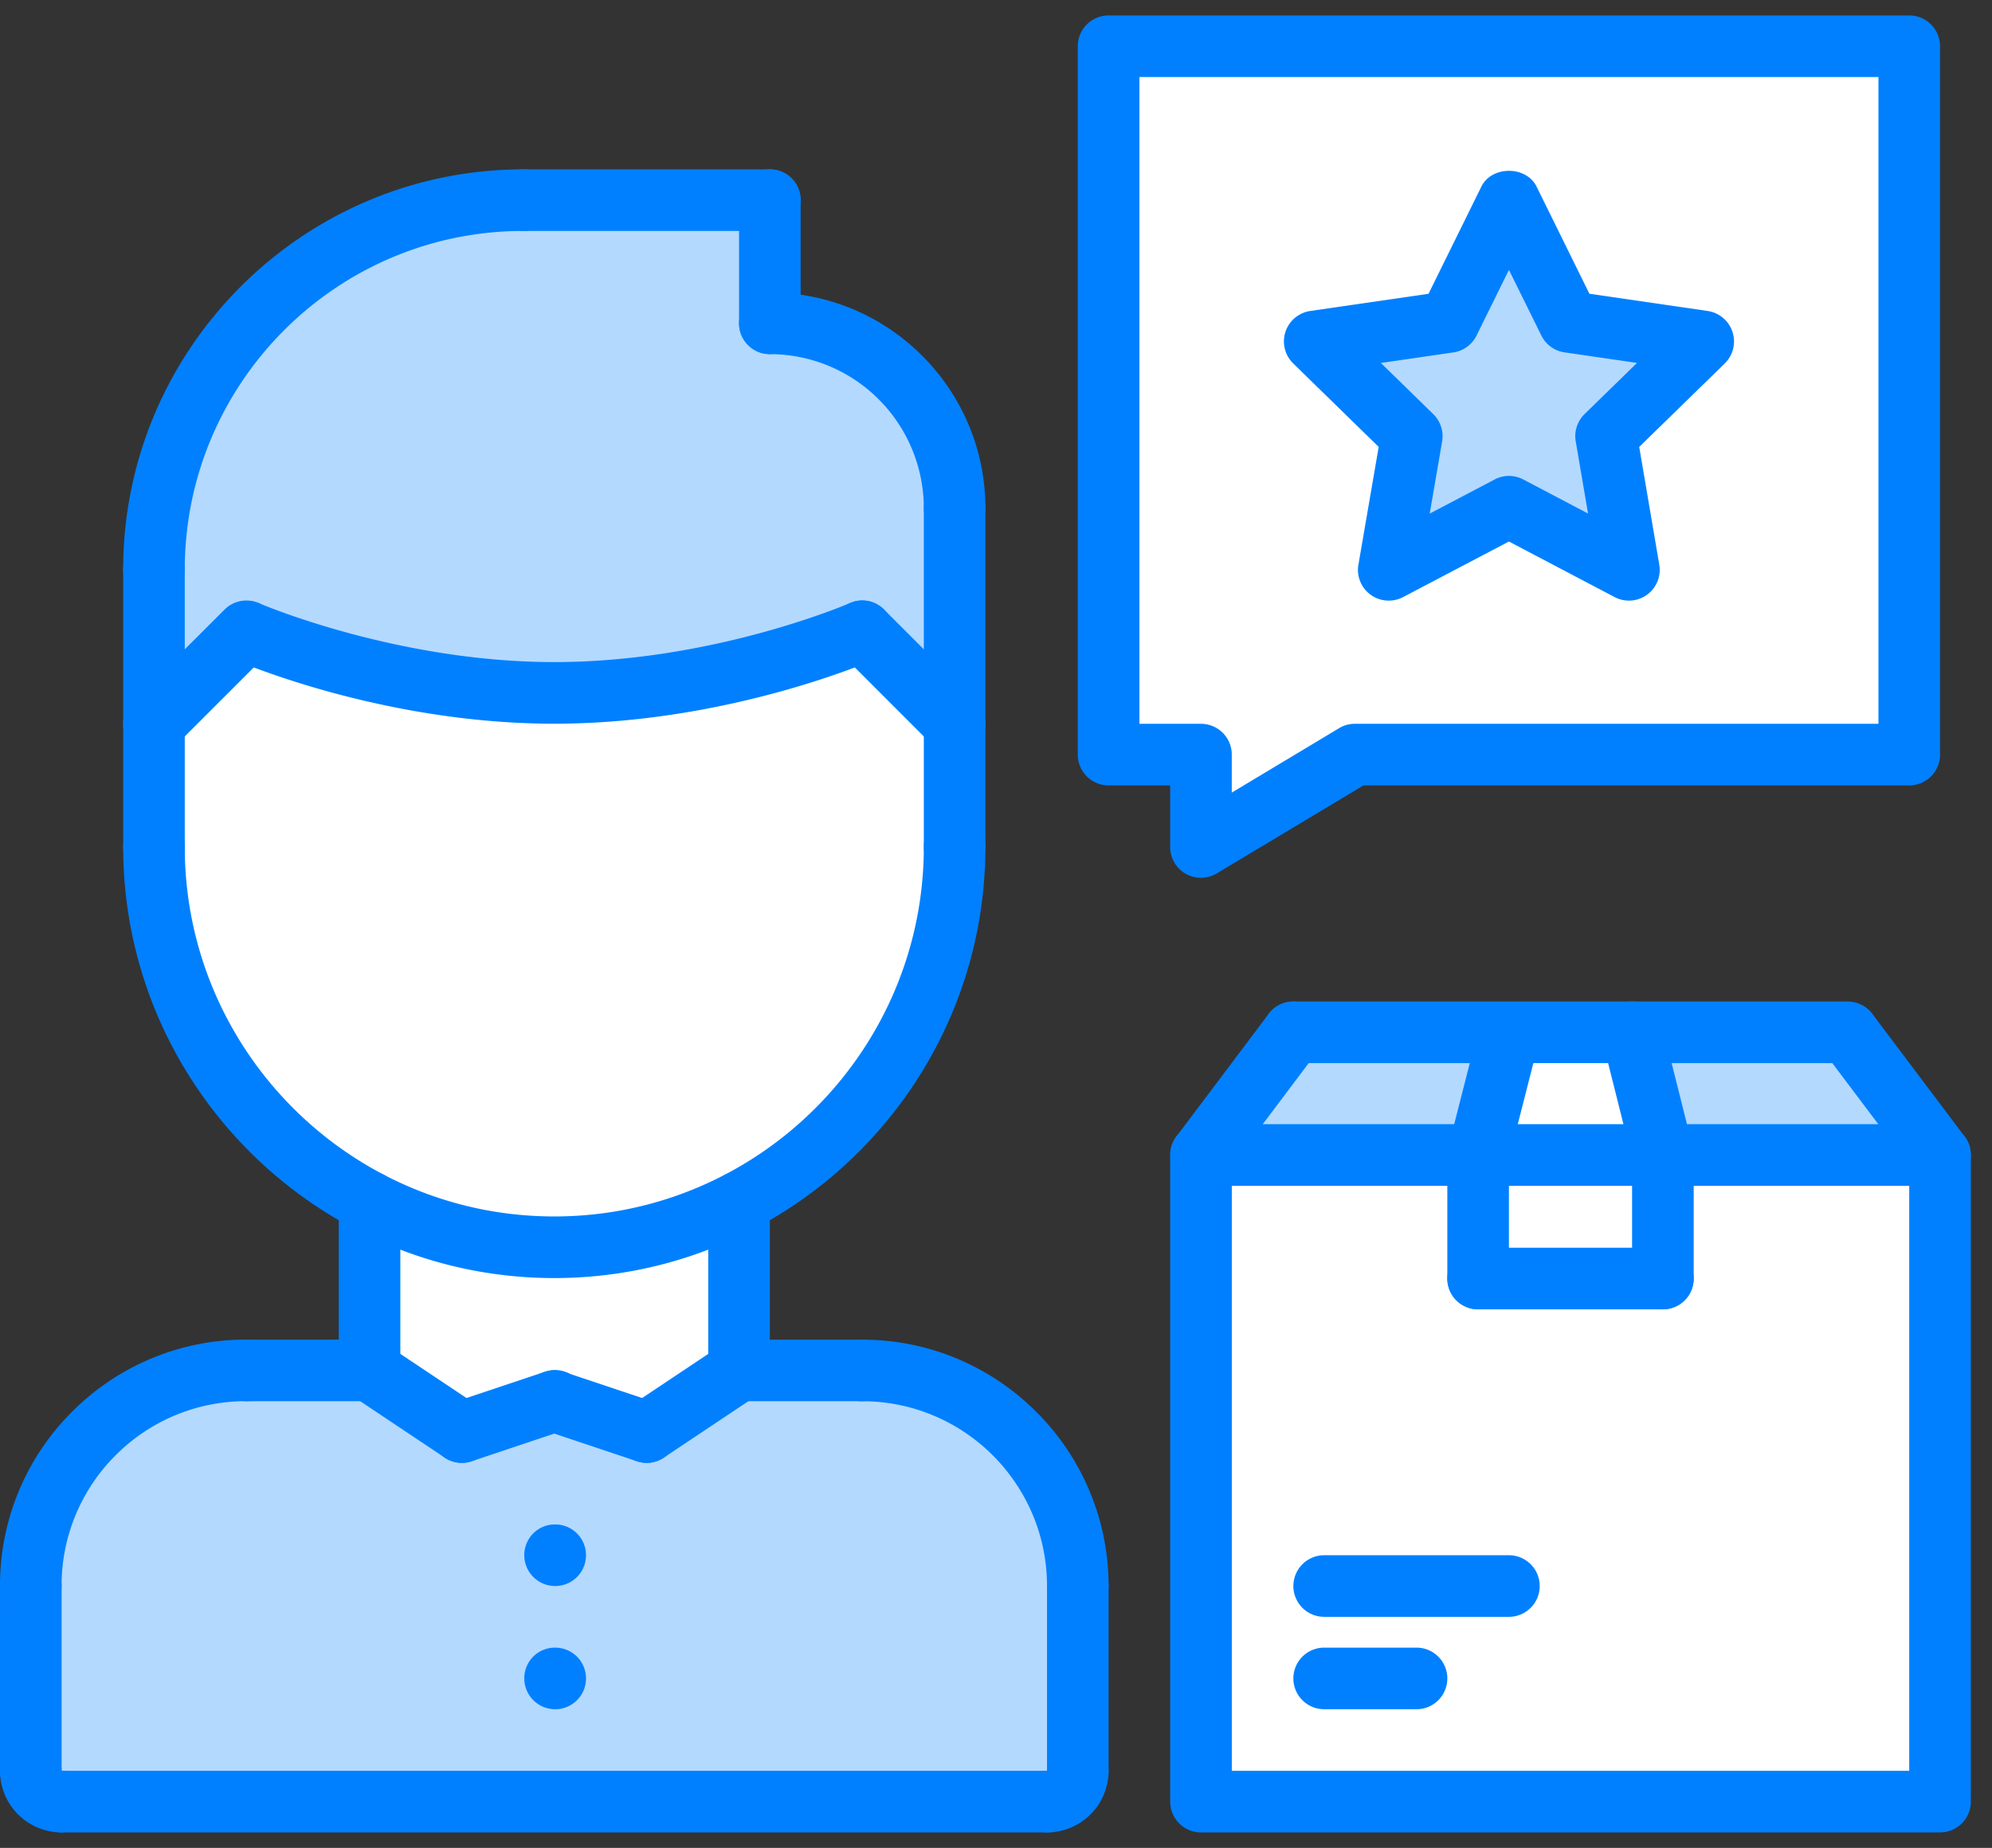 <svg xmlns="http://www.w3.org/2000/svg" width="69" height="64" viewBox="0 0 69 64">
    <rect x="0" y="0" width="69" height="64" fill="#333333" stroke="none"/>
    <g fill="none" fill-rule="nonzero">
        <path fill="#FFF" d="M66.133 1.6v24.533h-19.2l-5.333 3.2v-3.2h-3.2V1.6h27.733zM55.627 15.104l3.37-3.285-4.65-.672-2.08-4.214-2.08 4.214-4.65.672 3.37 3.285-.8 4.63 4.16-2.187 4.16 2.186-.8-4.629z"/>
        <path fill="#B3D9FF" d="M58.997 11.819l-3.37 3.285.8 4.63-4.16-2.187-4.16 2.186.8-4.629-3.371-3.285 4.65-.672 2.08-4.214 2.08 4.214zM64 35.755L67.2 40h-9.6l-1.067-4.245z"/>
        <path fill="#FFF" d="M51.2 40h6.4v4.277h-6.4zM56.533 35.755L57.6 40h-6.4l1.088-4.245z"/>
        <path fill="#B3D9FF" d="M52.288 35.755L51.2 40h-9.6l3.2-4.245z"/>
        <path fill="#FFF" d="M67.2 40v22.4H41.6V40h9.6v4.277h6.4V40zM33.067 25.067v4.266A13.84 13.84 0 0 1 25.6 41.632a13.796 13.796 0 0 1-6.4 1.568c-2.304 0-4.48-.565-6.4-1.568a13.84 13.84 0 0 1-7.467-12.299v-4.266l3.2-3.2S13.408 24 19.2 24s10.667-2.133 10.667-2.133l3.2 3.2z"/>
        <path fill="#B3D9FF" d="M37.333 54.933v6.4a1.07 1.07 0 0 1-1.066 1.067H2.133a1.07 1.07 0 0 1-1.066-1.067v-6.41a7.461 7.461 0 0 1 7.466-7.467v.01l4.267-.01L16 49.6l3.2-1.077 3.2 1.077 3.2-2.144 4.267.01a7.461 7.461 0 0 1 7.466 7.467z"/>
        <path fill="#FFF" d="M25.6 41.632v5.824L22.4 49.6l-3.2-1.077L16 49.6l-3.2-2.144v-5.824a13.796 13.796 0 0 0 6.4 1.568c2.304 0 4.48-.565 6.4-1.568z"/>
        <path fill="#B3D9FF" d="M8.533 21.867l-3.2 3.2v-5.334c0-7.082 5.728-12.8 12.8-12.8h8.534V11.2c3.541 0 6.4 2.859 6.4 6.4v7.467l-3.2-3.2S24.992 24 19.2 24 8.533 21.867 8.533 21.867z"/>
        <path fill="#B3D9FF" d="M33.067 25.067V17.6c0-3.541-2.859-6.4-6.4-6.4V6.933h-3.2V11.2a3.2 3.2 0 0 0 3.2 3.2c1.764 0 3.2 1.436 3.2 3.2v4.267l3.2 3.2z"/>
        <g fill="#0080FF">
            <path d="M37.333 55.998c-.59 0-1.066-.477-1.066-1.067 0-3.53-2.87-6.4-6.4-6.4a1.066 1.066 0 1 1 0-2.133c4.705 0 8.533 3.828 8.533 8.533 0 .59-.477 1.067-1.067 1.067z"/>
            <path d="M29.867 48.531l-4.268-.002a1.066 1.066 0 0 1 .001-2.133h.001l4.267.002a1.066 1.066 0 0 1-.001 2.133zM2.133 63.465A2.135 2.135 0 0 1 0 61.33a1.066 1.066 0 1 1 2.133 0v.002a1.065 1.065 0 1 1 0 2.132zM36.267 63.465a1.066 1.066 0 1 1 0-2.134h.002a1.065 1.065 0 1 1 2.131 0 2.135 2.135 0 0 1-2.133 2.134z"/>
            <path d="M37.333 62.398c-.59 0-1.066-.477-1.066-1.067v-6.4a1.066 1.066 0 1 1 2.133 0v6.4c0 .59-.477 1.067-1.067 1.067zM1.068 55.996A1.066 1.066 0 0 1 0 54.929a8.474 8.474 0 0 1 2.497-6.035 8.484 8.484 0 0 1 6.036-2.498 1.066 1.066 0 1 1 0 2.133 6.36 6.36 0 0 0-4.527 1.873 6.358 6.358 0 0 0-1.873 4.527c0 .589-.476 1.067-1.066 1.067z"/>
            <path d="M8.534 48.531a1.066 1.066 0 0 1 0-2.133l4.266-.002h.001a1.066 1.066 0 0 1 .001 2.133l-4.268.002zM1.067 62.396c-.59 0-1.067-.478-1.067-1.067l.001-6.4a1.066 1.066 0 1 1 2.133 0v6.4c0 .59-.479 1.067-1.067 1.067z"/>
            <path d="M36.267 63.465H2.133a1.066 1.066 0 1 1 0-2.134h34.134a1.066 1.066 0 1 1 0 2.134zM12.801 48.53a1.066 1.066 0 0 1-1.067-1.068v-5.827a1.066 1.066 0 1 1 2.133 0v5.827c0 .59-.476 1.067-1.066 1.067zM25.6 48.527c-.59 0-1.067-.477-1.067-1.067v-5.825a1.066 1.066 0 1 1 2.134 0v5.825c0 .59-.477 1.067-1.067 1.067z"/>
            <path d="M19.2 44.265c-8.235 0-14.933-6.7-14.933-14.934a1.066 1.066 0 1 1 2.133 0c0 7.058 5.742 12.8 12.8 12.8 7.058 0 12.8-5.742 12.8-12.8a1.066 1.066 0 1 1 2.133 0c0 8.235-6.698 14.934-14.933 14.934z"/>
            <path d="M5.333 30.398c-.59 0-1.066-.477-1.066-1.067v-9.6a1.066 1.066 0 1 1 2.133 0v9.6c0 .59-.477 1.067-1.067 1.067zM33.067 30.398c-.59 0-1.067-.477-1.067-1.067V17.598a1.066 1.066 0 1 1 2.133 0V29.33c0 .59-.476 1.067-1.066 1.067z"/>
            <path d="M33.067 18.665c-.59 0-1.067-.477-1.067-1.067a5.34 5.34 0 0 0-5.333-5.333 1.066 1.066 0 1 1 0-2.134c4.116 0 7.466 3.35 7.466 7.467 0 .59-.476 1.067-1.066 1.067z"/>
            <path d="M26.667 12.265c-.59 0-1.067-.477-1.067-1.067V6.93a1.066 1.066 0 1 1 2.133 0v4.267c0 .59-.476 1.067-1.066 1.067z"/>
            <path d="M26.667 7.998h-8.534a1.066 1.066 0 1 1 0-2.133h8.534a1.066 1.066 0 1 1 0 2.133z"/>
            <path d="M5.332 20.798c-.59 0-1.066-.477-1.066-1.067 0-7.646 6.22-13.866 13.867-13.866a1.066 1.066 0 1 1 0 2.133C11.663 7.998 6.4 13.262 6.4 19.73c0 .59-.477 1.067-1.067 1.067zM33.067 26.131c-.273 0-.546-.104-.754-.312l-3.2-3.2a1.065 1.065 0 1 1 1.508-1.509l3.2 3.2a1.065 1.065 0 0 1-.754 1.821z"/>
            <path d="M19.2 25.065c-5.946 0-10.886-2.133-11.093-2.223a1.067 1.067 0 0 1 .853-1.955c.047.02 4.756 2.044 10.24 2.044 5.504 0 10.193-2.023 10.24-2.044.539-.238 1.17.011 1.404.55.237.54-.01 1.169-.55 1.405-.208.09-5.148 2.223-11.094 2.223z"/>
            <path d="M5.332 26.131a1.065 1.065 0 0 1-.754-1.82l3.201-3.2a1.065 1.065 0 1 1 1.508 1.508l-3.2 3.2a1.064 1.064 0 0 1-.755.312zM15.999 50.665c-.203 0-.41-.06-.592-.18l-3.199-2.135a1.068 1.068 0 0 1 1.186-1.775l3.2 2.135a1.068 1.068 0 0 1-.595 1.955z"/>
            <path d="M16 50.665a1.066 1.066 0 0 1-.338-2.079l3.2-1.071a1.067 1.067 0 1 1 .677 2.023l-3.2 1.071a1.08 1.08 0 0 1-.339.056zM22.401 50.665a1.066 1.066 0 0 1-.593-1.955l3.2-2.135a1.067 1.067 0 0 1 1.184 1.775l-3.2 2.135c-.181.12-.388.18-.59.18z"/>
            <path d="M22.4 50.665c-.112 0-.226-.019-.338-.056l-3.2-1.07a1.067 1.067 0 1 1 .677-2.024l3.2 1.07a1.067 1.067 0 0 1-.339 2.08zM19.232 54.931a1.07 1.07 0 0 1-1.072-1.066c0-.59.471-1.067 1.06-1.067h.012a1.066 1.066 0 1 1 0 2.133zM19.232 59.198a1.07 1.07 0 0 1-1.072-1.067c0-.59.471-1.066 1.06-1.066h.012a1.066 1.066 0 1 1 0 2.133zM41.6 30.402a1.065 1.065 0 0 1-1.067-1.067v-2.133H38.4c-.59 0-1.067-.477-1.067-1.067V1.602c0-.59.477-1.067 1.067-1.067h27.733c.59 0 1.067.477 1.067 1.067v24.533c0 .59-.477 1.067-1.067 1.067H47.228l-5.08 3.048a1.061 1.061 0 0 1-.548.152zm-2.133-5.333H41.6c.59 0 1.067.477 1.067 1.066v1.316l3.716-2.23c.165-.101.355-.153.55-.153h18.134v-22.4h-25.6v22.4z"/>
            <path d="M48.105 20.802a1.064 1.064 0 0 1-1.051-1.248l.702-4.076-2.961-2.89a1.07 1.07 0 0 1-.27-1.093 1.07 1.07 0 0 1 .862-.725l4.095-.595 1.83-3.711c.358-.73 1.554-.73 1.913 0l1.83 3.71 4.095.596a1.067 1.067 0 0 1 .592 1.819l-2.962 2.89.695 4.077a1.066 1.066 0 0 1-1.548 1.123l-3.66-1.924-3.668 1.926a1.07 1.07 0 0 1-.494.121zm4.162-4.319c.17 0 .34.04.497.123l2.244 1.18-.427-2.502c-.06-.344.056-.697.306-.943l1.817-1.772-2.51-.365a1.066 1.066 0 0 1-.804-.584l-1.123-2.273-1.122 2.275a1.066 1.066 0 0 1-.804.584l-2.51.365 1.816 1.772c.25.245.366.6.306.946l-.43 2.499 2.248-1.181c.155-.083.326-.124.496-.124zM67.2 63.465H41.601c-.59 0-1.067-.477-1.067-1.067V40.002c0-.59.477-1.067 1.067-1.067H67.2c.59 0 1.067.477 1.067 1.067v22.396c0 .59-.477 1.067-1.067 1.067zM42.668 61.33h23.465V41.07H42.668V61.33z"/>
            <path d="M41.6 41.069a1.067 1.067 0 0 1-.851-1.708l3.199-4.25a1.066 1.066 0 1 1 1.703 1.284l-3.198 4.25c-.209.277-.529.424-.853.424zM67.201 41.069c-.324 0-.644-.147-.853-.425l-3.201-4.25a1.067 1.067 0 0 1 1.703-1.284l3.201 4.25a1.067 1.067 0 0 1-.85 1.709z"/>
            <path d="M63.999 36.82H44.8a1.066 1.066 0 1 1 0-2.134h19.199a1.066 1.066 0 1 1 0 2.133z"/>
            <path d="M51.201 41.069a1.068 1.068 0 0 1-1.035-1.33l1.085-4.25a1.068 1.068 0 0 1 2.067.527l-1.084 4.25a1.067 1.067 0 0 1-1.033.803zM57.6 41.067c-.477 0-.91-.324-1.034-.808L55.5 36.012a1.066 1.066 0 1 1 2.07-.519l1.066 4.248a1.066 1.066 0 0 1-1.036 1.326z"/>
            <path d="M51.2 45.348c-.59 0-1.067-.477-1.067-1.066v-4.28a1.066 1.066 0 1 1 2.134 0v4.28c0 .588-.477 1.066-1.067 1.066z"/>
            <path d="M57.6 45.348h-6.4a1.066 1.066 0 1 1 0-2.133h6.4a1.066 1.066 0 1 1 0 2.133z"/>
            <path d="M57.6 45.348c-.59 0-1.067-.477-1.067-1.066V40a1.066 1.066 0 1 1 2.134 0v4.282c0 .588-.477 1.066-1.067 1.066zM49.067 59.198h-3.2a1.066 1.066 0 1 1 0-2.133h3.2a1.066 1.066 0 1 1 0 2.133zM52.267 55.998h-6.4a1.066 1.066 0 1 1 0-2.133h6.4a1.066 1.066 0 1 1 0 2.133z"/>
        </g>
    </g>
</svg>
